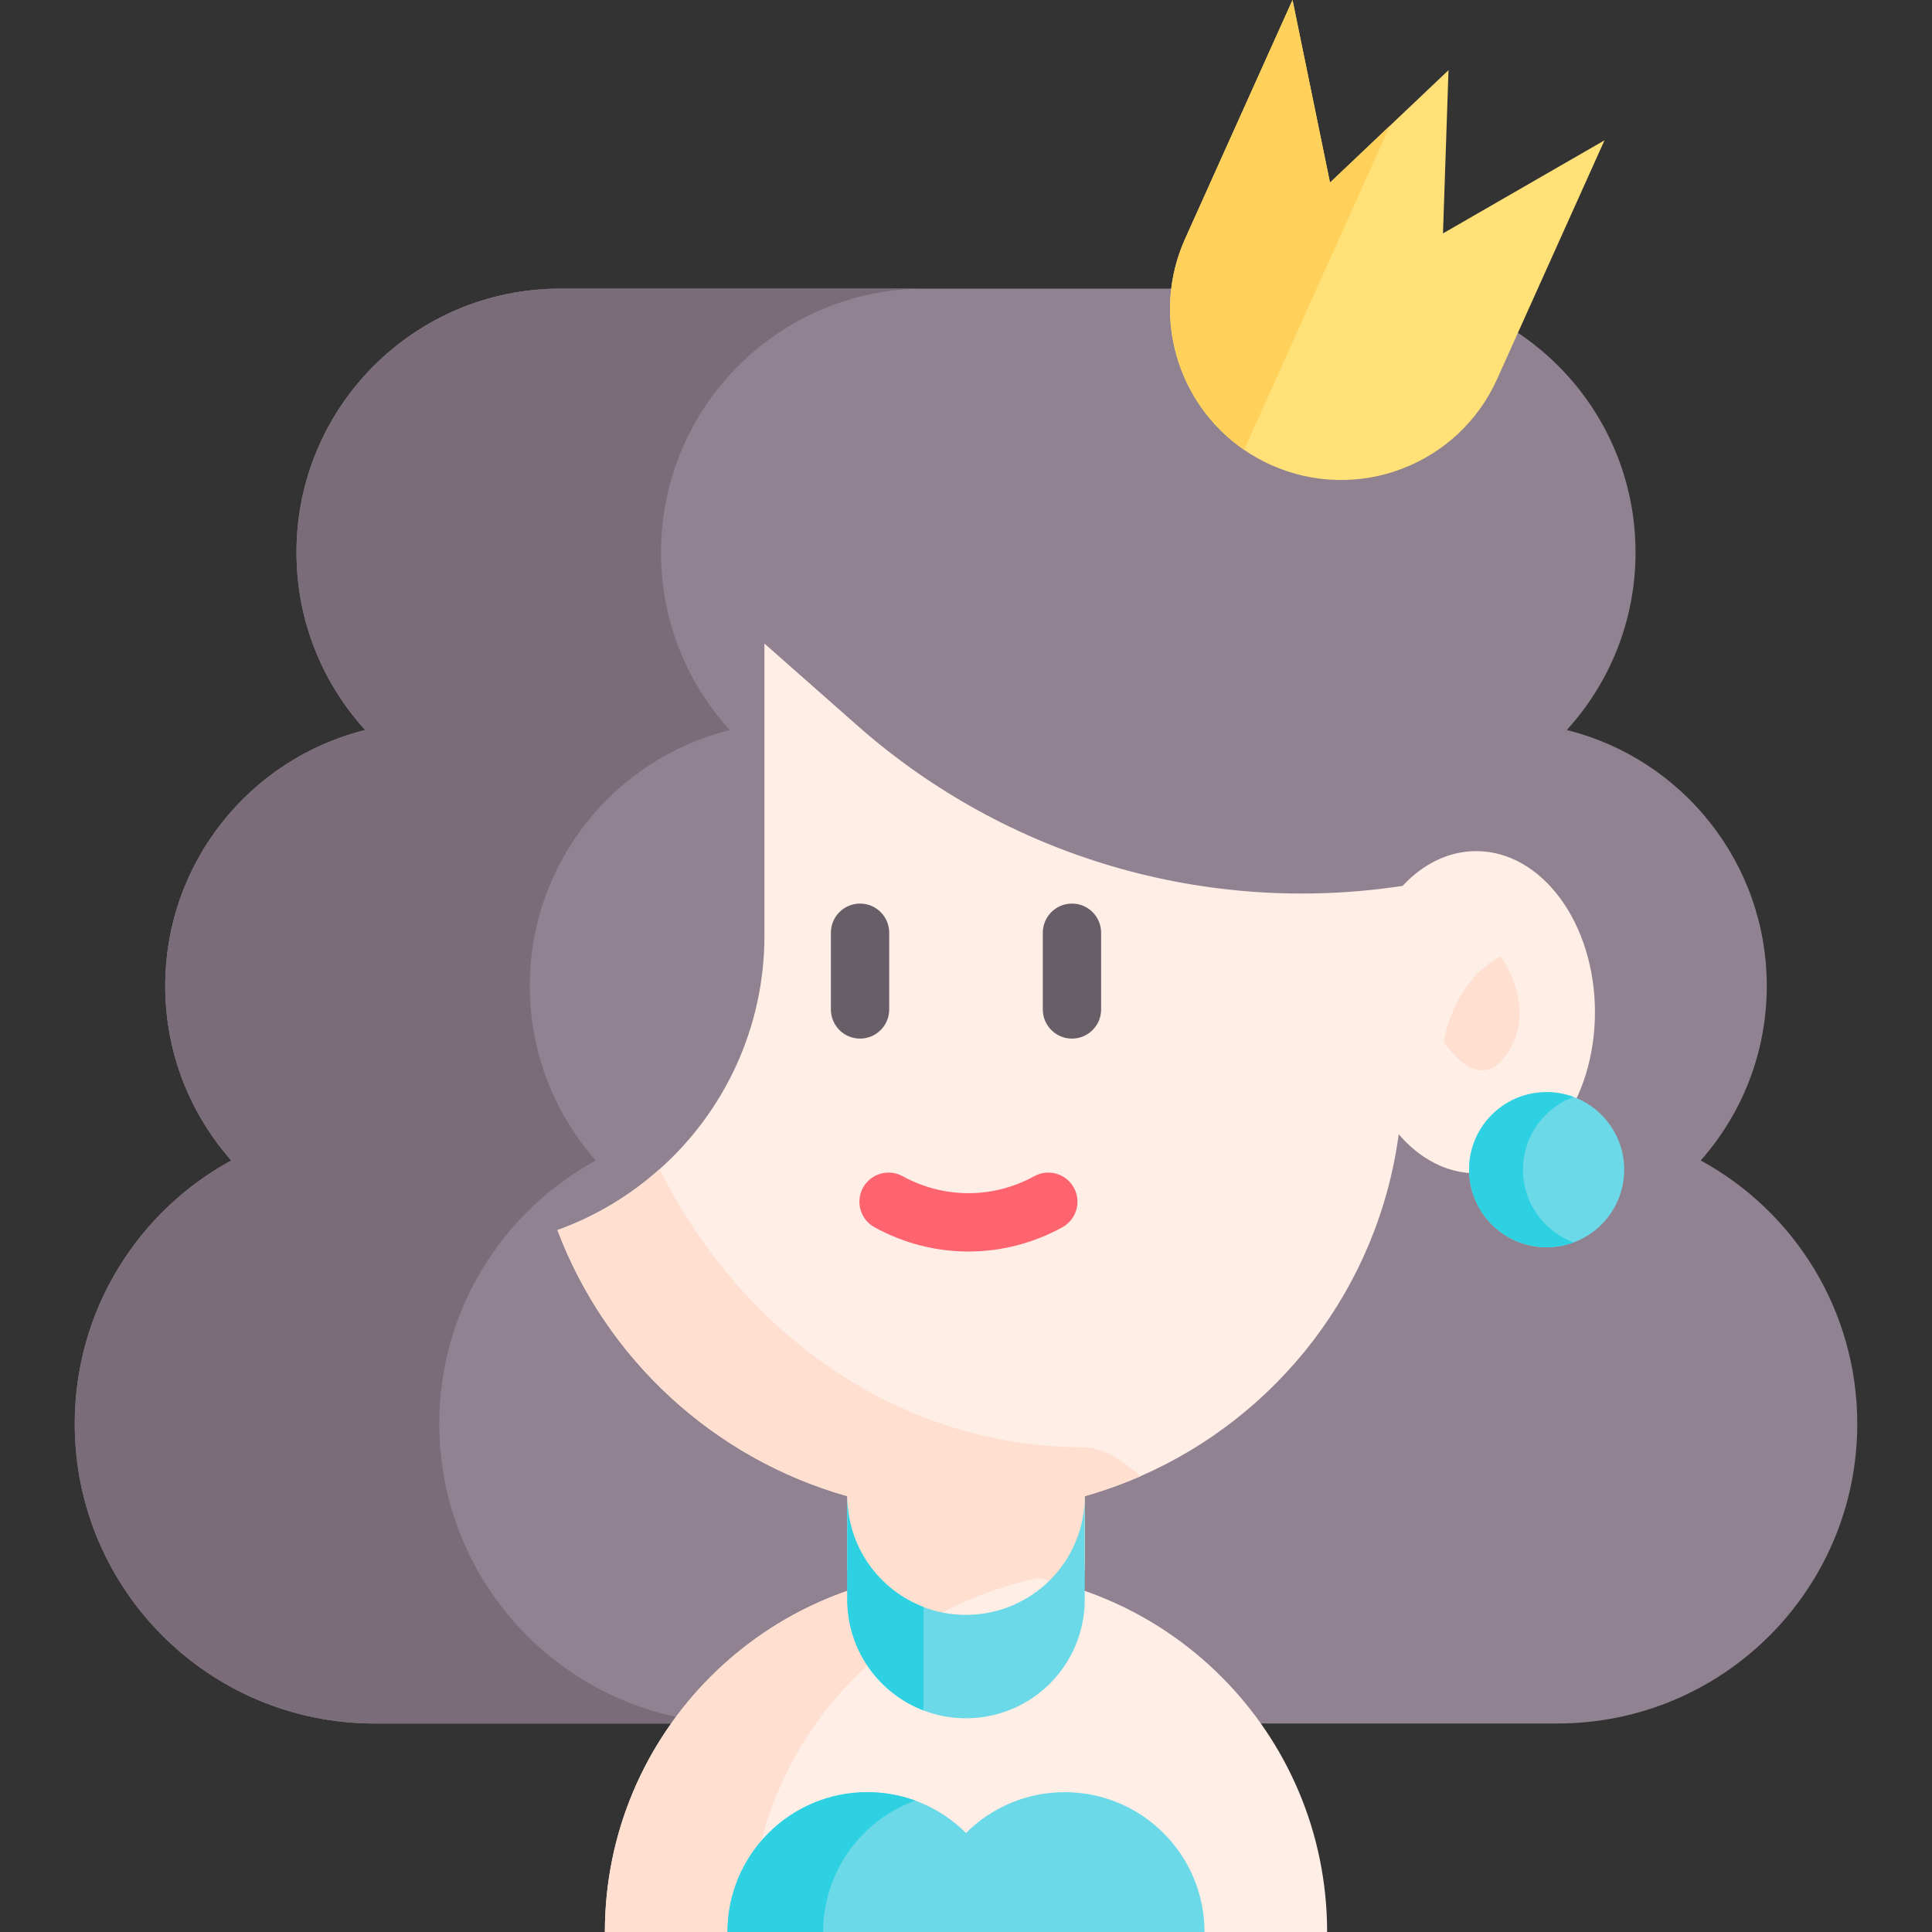 <svg id="Capa_1" enable-background="new 0 0 512 512" height="512" viewBox="0 0 512 512" width="512" xmlns="http://www.w3.org/2000/svg"><rect x="0" y="0" width="512" height="512" fill="#333333" stroke="none"/><g><path d="m450.709 307.541c10.886-12.325 17.505-28.508 17.505-46.245 0-32.778-22.565-60.275-53.004-67.834 11.319-12.421 18.222-28.937 18.222-47.066 0-38.607-31.297-69.904-69.904-69.904h-215.053c-38.607 0-69.904 31.297-69.904 69.904 0 18.129 6.903 34.645 18.222 47.066-30.44 7.559-53.004 35.056-53.004 67.834 0 17.737 6.619 33.92 17.505 46.245-24.712 13.461-41.483 39.663-41.483 69.785 0 43.859 35.555 79.414 79.414 79.414h313.555c43.859 0 79.414-35.555 79.414-79.414-.002-30.122-16.773-56.324-41.485-69.785z" fill="#918291"/><path d="m139.681 433.482c14.371 14.371 34.223 23.262 56.156 23.262h-96.612c-21.922 0-41.784-8.891-56.156-23.262-14.371-14.371-23.262-34.223-23.262-56.156 0-30.123 16.771-56.32 41.486-69.785-5.439-6.161-9.818-13.289-12.836-21.088-3.008-7.809-4.667-16.287-4.667-25.157 0-32.77 22.561-60.276 53.003-67.828-5.666-6.212-10.22-13.444-13.362-21.397-3.142-7.943-4.863-16.607-4.863-25.672 0-38.612 31.297-69.909 69.909-69.909h96.611c-38.612 0-69.909 31.297-69.909 69.909 0 9.066 1.72 17.73 4.862 25.672 3.142 7.953 7.696 15.185 13.362 21.397-30.442 7.551-53.003 35.057-53.003 67.828 0 8.87 1.659 17.348 4.667 25.157 3.019 7.799 7.397 14.927 12.836 21.088-24.714 13.465-41.486 39.662-41.486 69.785.002 21.933 8.892 41.785 23.264 56.156z" fill="#7a6d79"/><path d="m422.679 268.247c0 23.581-14.083 42.691-31.462 42.691-7.85 0-15.03-3.904-20.542-10.364-5.439 40.734-32.059 74.761-68.435 90.636-4.77 2.081-9.704 3.853-14.783 5.285v17.451c0 8.695-3.523 16.555-9.21 22.252-5.697 5.687-13.557 9.21-22.242 9.21-17.379 0-31.462-14.083-31.462-31.462v-17.451c-35.408-9.983-63.934-36.407-76.811-70.506 10.075-3.626 19.244-9.148 27.073-16.143 17.05-15.185 27.784-37.313 27.784-61.945v-77.347l24.621 21.727c39.498 34.862 92.418 50.418 144.494 42.485 5.367-5.769 12.146-9.21 19.512-9.21 17.38 0 31.463 19.11 31.463 42.691z" fill="#ffeee6"/><path d="m302.239 391.21c-4.77 2.081-9.704 3.853-14.783 5.285v17.451c0 8.695-3.523 16.555-9.21 22.252-5.697 5.687-13.557 9.21-22.242 9.21-17.379 0-31.462-14.083-31.462-31.462v-17.451c-35.408-9.983-63.934-36.407-76.811-70.506 10.075-3.626 19.244-9.148 27.073-16.143 21.933 43.969 64.026 73.71 112.352 73.71 4.534 0 9.706 2.792 15.083 7.654z" fill="#ffdfcf"/><path d="m351.699 512h-32.492l-61.222-13.029-65.193 13.029h-32.492c0-52.849 42.846-95.694 95.705-95.694 26.424 0 50.345 10.714 67.663 28.031 17.317 17.318 28.031 41.239 28.031 67.663z" fill="#ffeee6"/><path d="m275.187 418.232c-43.659 8.87-76.523 47.482-76.523 93.768h-38.364c0-52.849 42.846-95.694 95.705-95.694 6.562 0 12.98.659 19.182 1.926z" fill="#ffdfcf"/><path d="m319.207 512h-126.415c0-20.46 16.596-37.056 37.056-37.056 10.209 0 19.45 4.131 26.157 10.817 6.696-6.686 15.937-10.817 26.146-10.817 20.47 0 37.056 16.596 37.056 37.056z" fill="#6bd9e7"/><path d="m242.519 477.169c-14.217 5.192-24.374 18.832-24.374 34.831h-25.353c0-20.46 16.596-37.056 37.056-37.056 4.461 0 8.726.783 12.671 2.225z" fill="#2ed1e2"/><g><path d="m227.922 275.24c-4.267 0-7.726-3.459-7.726-7.726v-20.331c0-4.267 3.459-7.726 7.726-7.726s7.726 3.459 7.726 7.726v20.331c.001 4.266-3.459 7.726-7.726 7.726z" fill="#685e68"/><path d="m284.081 275.24c-4.268 0-7.726-3.459-7.726-7.726v-20.331c0-4.267 3.459-7.726 7.726-7.726s7.726 3.459 7.726 7.726v20.331c0 4.266-3.459 7.726-7.726 7.726z" fill="#685e68"/><path d="m256.646 331.668c-8.548 0-17.097-2.142-24.889-6.426-3.739-2.056-5.104-6.754-3.048-10.493 2.055-3.739 6.752-5.104 10.493-3.048 10.923 6.005 23.966 6.005 34.889 0 3.741-2.055 8.438-.691 10.493 3.048s.691 8.437-3.048 10.493c-7.793 4.284-16.342 6.426-24.89 6.426z" fill="#fe646f"/></g><g><path d="m425.208 37.188-28.462 63.277c-5.135 11.415-14.415 19.667-25.257 23.781-10.842 4.115-23.261 4.098-34.676-1.036-2.527-1.137-4.897-2.474-7.103-3.997-17.739-12.17-24.774-35.633-15.642-55.936l28.462-63.277 9.933 48.387 15.881-15.065 15.526-14.728-1.464 43.261z" fill="#ffe177"/><path d="m368.344 33.322-38.634 85.891c-17.739-12.17-24.774-35.633-15.642-55.936l28.462-63.277 9.933 48.387z" fill="#ffd15b"/></g><g><path d="m382.611 276.065s2.398-16.101 15.074-22.61c0 0 9.789 13.018 2.024 25.351s-17.098-2.741-17.098-2.741z" fill="#ffdfcf"/></g><path d="m287.464 396.495v27.403c0 8.695-3.523 16.555-9.21 22.252-5.697 5.687-13.568 9.21-22.252 9.21-3.966 0-7.768-.731-11.26-2.081-11.816-4.523-20.202-15.968-20.202-29.381v-27.403c0 13.413 8.386 24.858 20.202 29.381 3.492 1.35 7.294 2.081 11.26 2.081 8.684 0 16.555-3.523 22.252-9.21 5.687-5.697 9.21-13.557 9.21-22.252z" fill="#6bd9e7"/><g><g><circle cx="409.878" cy="309.981" fill="#6bd9e7" r="20.555"/></g></g><g><g><path d="m417.025 329.256c-2.225.824-4.636 1.277-7.15 1.277-11.353 0-20.552-9.2-20.552-20.552 0-11.353 9.2-20.552 20.552-20.552 2.514 0 4.924.453 7.15 1.277-7.84 2.895-13.423 10.436-13.423 19.275s5.583 16.38 13.423 19.275z" fill="#2ed1e2"/></g></g><path d="m244.742 425.876v27.403c-11.816-4.523-20.202-15.968-20.202-29.381v-27.403c0 13.413 8.386 24.859 20.202 29.381z" fill="#2ed1e2"/></g></svg>